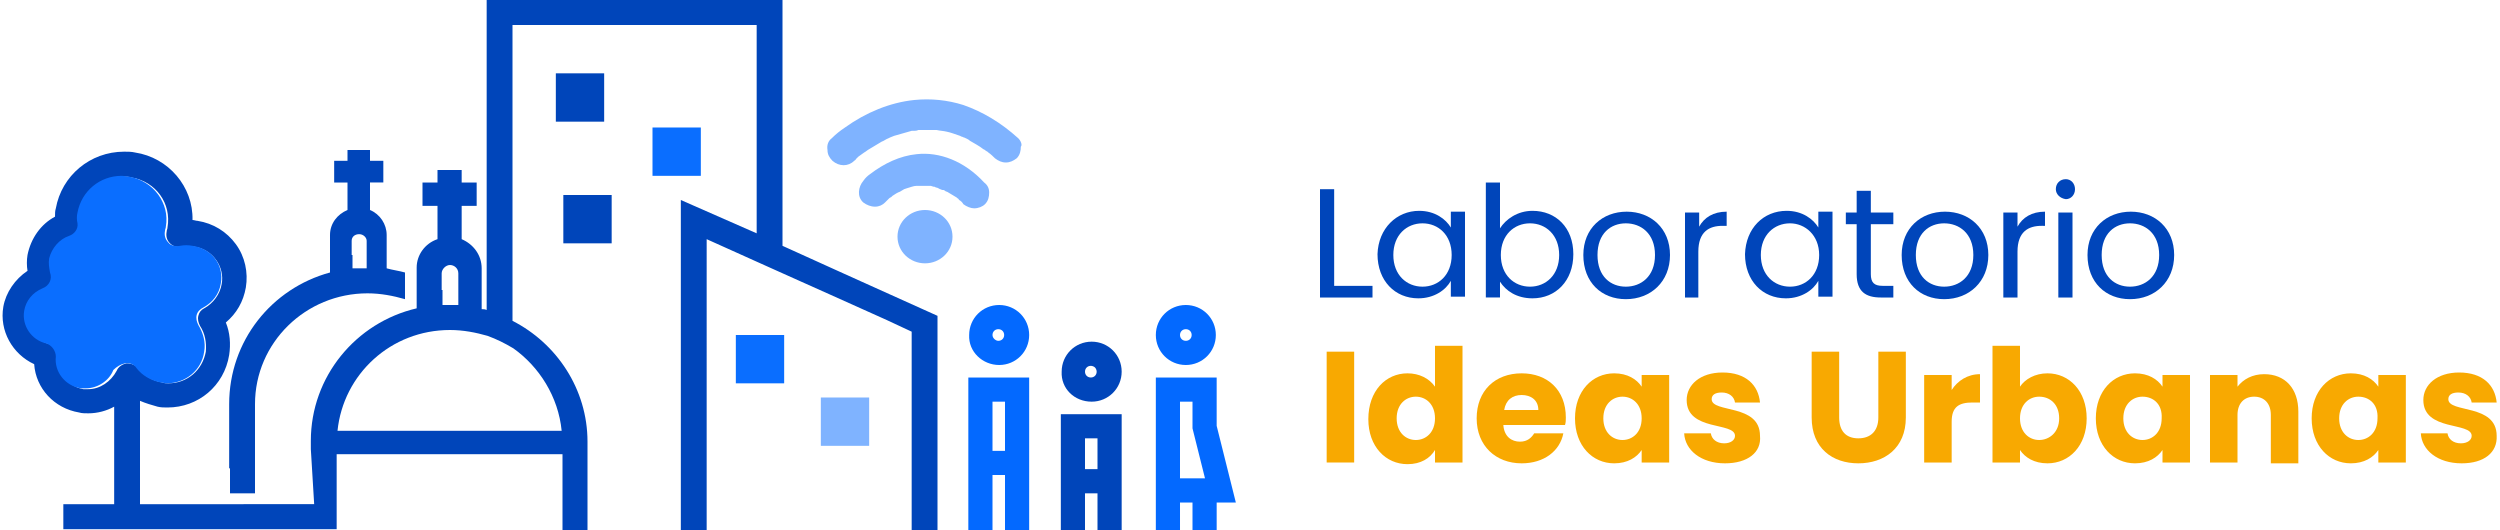 <?xml version="1.0" encoding="utf-8"?>
<!-- Generator: Adobe Illustrator 23.0.5, SVG Export Plug-In . SVG Version: 6.00 Build 0)  -->
<svg version="1.1" id="Capa_1" xmlns="http://www.w3.org/2000/svg" xmlns:xlink="http://www.w3.org/1999/xlink" x="0px" y="0px"
	 viewBox="0 0 300 63.6" style="enable-background:new 0 0 300 63.6;" xml:space="preserve">
<style type="text/css">
	.st0{fill:#0045BA;}
	.st1{fill:#F8A901;}
	.st2{fill:none;stroke:#0045BA;stroke-width:10;stroke-miterlimit:10;}
	.st3{fill:#F5F5F5;}
	.st4{fill:#0A6EFF;}
	.st5{fill:#7FB3FF;}
	.st6{fill:none;}
	.st7{fill:none;stroke:#7A4504;stroke-width:2;stroke-linecap:round;stroke-miterlimit:10;}
	.st8{fill:#0369FF;}
</style>
<path class="st0" d="M160.1,22.7v11.6h4.6v1.4h-6.3v-13H160.1z"/>
<path class="st0" d="M170.3,25.3c1.9,0,3.2,1,3.8,2v-1.9h1.7v10.2h-1.7v-1.9c-0.6,1.1-2,2.1-3.9,2.1c-2.8,0-4.9-2.1-4.9-5.3
	C165.4,27.4,167.6,25.3,170.3,25.3z M170.7,26.8c-1.9,0-3.5,1.4-3.5,3.8c0,2.4,1.6,3.8,3.5,3.8c1.9,0,3.5-1.4,3.5-3.8
	C174.2,28.2,172.6,26.8,170.7,26.8z"/>
<path class="st0" d="M183.9,25.3c2.8,0,4.9,2,4.9,5.2c0,3.2-2.1,5.3-4.9,5.3c-1.9,0-3.2-0.9-3.9-2v1.9h-1.7V21.9h1.7v5.5
	C180.7,26.3,182.1,25.3,183.9,25.3z M183.6,26.8c-1.9,0-3.5,1.4-3.5,3.8c0,2.4,1.6,3.8,3.5,3.8c1.9,0,3.5-1.4,3.5-3.8
	C187.1,28.2,185.5,26.8,183.6,26.8z"/>
<path class="st0" d="M195.1,35.9c-2.9,0-5.1-2-5.1-5.3c0-3.2,2.3-5.2,5.2-5.2c2.9,0,5.2,2,5.2,5.2C200.4,33.8,198.1,35.9,195.1,35.9
	z M195.1,34.4c1.8,0,3.5-1.2,3.5-3.8c0-2.6-1.7-3.8-3.5-3.8c-1.8,0-3.4,1.2-3.4,3.8C191.7,33.2,193.3,34.4,195.1,34.4z"/>
<path class="st0" d="M203.9,35.7h-1.7V25.5h1.7v1.7c0.6-1.1,1.7-1.8,3.3-1.8v1.7h-0.5c-1.6,0-2.9,0.7-2.9,3.1V35.7z"/>
<path class="st0" d="M214.4,25.3c1.9,0,3.2,1,3.8,2v-1.9h1.7v10.2h-1.7v-1.9c-0.6,1.1-2,2.1-3.9,2.1c-2.8,0-4.9-2.1-4.9-5.3
	C209.5,27.4,211.6,25.3,214.4,25.3z M214.8,26.8c-1.9,0-3.5,1.4-3.5,3.8c0,2.4,1.6,3.8,3.5,3.8s3.5-1.4,3.5-3.8
	C218.3,28.2,216.6,26.8,214.8,26.8z"/>
<path class="st0" d="M222.8,26.9h-1.3v-1.4h1.3v-2.6h1.7v2.6h2.7v1.4h-2.7v6c0,1,0.4,1.4,1.4,1.4h1.3v1.4h-1.5
	c-1.8,0-2.9-0.7-2.9-2.8V26.9z"/>
<path class="st0" d="M233.3,35.9c-2.9,0-5.1-2-5.1-5.3c0-3.2,2.3-5.2,5.2-5.2c2.9,0,5.2,2,5.2,5.2C238.6,33.8,236.3,35.9,233.3,35.9
	z M233.3,34.4c1.8,0,3.5-1.2,3.5-3.8c0-2.6-1.7-3.8-3.5-3.8c-1.8,0-3.4,1.2-3.4,3.8C229.9,33.2,231.5,34.4,233.3,34.4z"/>
<path class="st0" d="M242.1,35.7h-1.7V25.5h1.7v1.7c0.6-1.1,1.7-1.8,3.3-1.8v1.7H245c-1.6,0-2.9,0.7-2.9,3.1V35.7z"/>
<path class="st0" d="M246.7,22.7c0-0.7,0.5-1.2,1.2-1.2c0.6,0,1.1,0.5,1.1,1.2c0,0.7-0.5,1.2-1.1,1.2
	C247.2,23.8,246.7,23.3,246.7,22.7z M247,25.5h1.7v10.2H247V25.5z"/>
<path class="st0" d="M255.6,35.9c-2.9,0-5.1-2-5.1-5.3c0-3.2,2.3-5.2,5.2-5.2c2.9,0,5.2,2,5.2,5.2C260.9,33.8,258.6,35.9,255.6,35.9
	z M255.6,34.4c1.8,0,3.5-1.2,3.5-3.8c0-2.6-1.7-3.8-3.5-3.8c-1.8,0-3.4,1.2-3.4,3.8C252.2,33.2,253.8,34.4,255.6,34.4z"/>
<g>
	<path class="st1" d="M159.2,42.2h3.3v13.3h-3.3V42.2z"/>
	<path class="st1" d="M168.9,44.8c1.4,0,2.6,0.6,3.3,1.6v-4.9h3.3v14h-3.3V54c-0.6,1-1.7,1.7-3.3,1.7c-2.6,0-4.7-2.1-4.7-5.4
		C164.2,46.9,166.3,44.8,168.9,44.8z M169.9,47.6c-1.2,0-2.3,0.9-2.3,2.6c0,1.7,1.1,2.6,2.3,2.6c1.2,0,2.3-0.9,2.3-2.6
		C172.2,48.5,171.1,47.6,169.9,47.6z"/>
	<path class="st1" d="M182.6,55.6c-3.1,0-5.4-2.1-5.4-5.4c0-3.3,2.2-5.4,5.4-5.4c3.1,0,5.3,2,5.3,5.3c0,0.3,0,0.6-0.1,0.9h-7.4
		c0.1,1.4,1,2,2,2c0.9,0,1.4-0.5,1.7-1h3.5C187.2,54.1,185.3,55.6,182.6,55.6z M180.5,49.2h4.1c0-1.2-0.9-1.8-2-1.8
		C181.5,47.4,180.7,48,180.5,49.2z"/>
	<path class="st1" d="M193.7,44.8c1.6,0,2.7,0.7,3.3,1.6V45h3.3v10.5H197V54c-0.6,0.9-1.7,1.6-3.3,1.6c-2.6,0-4.7-2.1-4.7-5.4
		C189,46.9,191.1,44.8,193.7,44.8z M194.7,47.6c-1.2,0-2.3,0.9-2.3,2.6c0,1.7,1.1,2.6,2.3,2.6c1.2,0,2.3-0.9,2.3-2.6
		C197,48.5,195.9,47.6,194.7,47.6z"/>
	<path class="st1" d="M207,55.6c-2.9,0-4.8-1.6-4.9-3.6h3.2c0.1,0.7,0.7,1.2,1.6,1.2c0.8,0,1.3-0.4,1.3-0.9c0-1.7-5.8-0.5-5.8-4.3
		c0-1.8,1.6-3.3,4.3-3.3c2.8,0,4.3,1.5,4.5,3.6h-3c-0.1-0.7-0.7-1.2-1.6-1.2c-0.8,0-1.2,0.3-1.2,0.8c0,1.7,5.8,0.5,5.8,4.4
		C211.4,54.3,209.7,55.6,207,55.6z"/>
	<path class="st1" d="M217.4,42.2h3.3v7.9c0,1.6,0.8,2.5,2.3,2.5s2.4-0.9,2.4-2.5v-7.9h3.3v7.9c0,3.7-2.6,5.5-5.7,5.5
		c-3.1,0-5.6-1.8-5.6-5.5V42.2z"/>
	<path class="st1" d="M234.2,55.5h-3.3V45h3.3v1.8c0.7-1.1,1.9-1.9,3.4-1.9v3.4h-0.9c-1.6,0-2.5,0.5-2.5,2.3V55.5z"/>
	<path class="st1" d="M245.7,44.8c2.6,0,4.7,2.1,4.7,5.4c0,3.3-2.1,5.4-4.7,5.4c-1.6,0-2.7-0.7-3.3-1.6v1.5h-3.3v-14h3.3v4.9
		C243,45.5,244.2,44.8,245.7,44.8z M244.7,47.6c-1.2,0-2.3,0.9-2.3,2.6c0,1.7,1.1,2.6,2.3,2.6c1.2,0,2.4-0.9,2.4-2.6
		C247.1,48.5,246,47.6,244.7,47.6z"/>
	<path class="st1" d="M256.2,44.8c1.6,0,2.7,0.7,3.3,1.6V45h3.3v10.5h-3.3V54c-0.6,0.9-1.7,1.6-3.3,1.6c-2.6,0-4.7-2.1-4.7-5.4
		C251.5,46.9,253.6,44.8,256.2,44.8z M257.1,47.6c-1.2,0-2.3,0.9-2.3,2.6c0,1.7,1.1,2.6,2.3,2.6c1.2,0,2.3-0.9,2.3-2.6
		C259.5,48.5,258.4,47.6,257.1,47.6z"/>
	<path class="st1" d="M272.5,49.8c0-1.4-0.8-2.2-2-2.2s-2,0.8-2,2.2v5.7h-3.3V45h3.3v1.4c0.7-0.9,1.8-1.5,3.2-1.5
		c2.5,0,4.1,1.7,4.1,4.5v6.2h-3.3V49.8z"/>
	<path class="st1" d="M282.1,44.8c1.6,0,2.7,0.7,3.3,1.6V45h3.3v10.5h-3.3V54c-0.6,0.9-1.7,1.6-3.3,1.6c-2.6,0-4.7-2.1-4.7-5.4
		C277.4,46.9,279.5,44.8,282.1,44.8z M283,47.6c-1.2,0-2.3,0.9-2.3,2.6c0,1.7,1.1,2.6,2.3,2.6c1.2,0,2.3-0.9,2.3-2.6
		C285.4,48.5,284.3,47.6,283,47.6z"/>
	<path class="st1" d="M295.4,55.6c-2.9,0-4.8-1.6-4.9-3.6h3.2c0.1,0.7,0.7,1.2,1.6,1.2c0.8,0,1.3-0.4,1.3-0.9c0-1.7-5.8-0.5-5.8-4.3
		c0-1.8,1.6-3.3,4.3-3.3c2.8,0,4.3,1.5,4.5,3.6h-3c-0.1-0.7-0.7-1.2-1.6-1.2c-0.8,0-1.2,0.3-1.2,0.8c0,1.7,5.8,0.5,5.8,4.4
		C299.7,54.3,298.1,55.6,295.4,55.6z"/>
</g>
<path class="st2" d="M9.2,32.9"/>
<g>
	<g>
		<g>
			<line class="st3" x1="30.6" y1="58" x2="30.6" y2="59.2"/>
		</g>
	</g>
</g>
<g>
	<g>
		<g>
			<rect x="78.3" y="15.3" class="st4" width="5.8" height="5.8"/>
		</g>
	</g>
</g>
<g>
	<g>
		<g>
			<rect x="88.3" y="40.2" class="st4" width="5.8" height="5.8"/>
		</g>
	</g>
</g>
<g>
	<g>
		<g>
			<rect x="98.5" y="47.7" class="st5" width="5.8" height="5.8"/>
		</g>
	</g>
</g>
<g>
	<g>
		<g>
			<g>
				<polygon class="st6" points="90.8,31.4 84.8,28.7 90.8,31.4 				"/>
			</g>
		</g>
	</g>
	<g>
		<g>
			<g>
				<polygon class="st6" points="106.4,38.4 99.4,35.3 95.7,33.6 106.4,38.4 				"/>
			</g>
		</g>
	</g>
</g>
<g>
	<rect x="66.7" y="8.8" class="st0" width="5.8" height="5.8"/>
	<rect x="67.6" y="23.4" class="st0" width="5.8" height="5.8"/>
</g>
<g>
	<g>
		<g>
			<path class="st7" d="M23.6,61.5"/>
		</g>
	</g>
</g>
<g>
	<path class="st5" d="M111,25.2c-1.8,0-3.3,1.4-3.3,3.2c0,1.8,1.5,3.2,3.3,3.2c1.8,0,3.3-1.4,3.3-3.2
		C114.3,26.6,112.8,25.2,111,25.2z"/>
	<path class="st5" d="M122.2,16.6c-2.1-1.9-4.3-3.2-6.6-4c-1.9-0.6-3.9-0.8-5.9-0.6c-2.9,0.3-5.8,1.5-8.3,3.3
		c-0.6,0.4-1.1,0.8-1.6,1.3c-0.4,0.3-0.6,0.8-0.5,1.4c0,0.5,0.2,0.9,0.6,1.3c0.8,0.7,1.9,0.7,2.6,0h0c0.1-0.1,0.2-0.1,0.2-0.2
		c0.1-0.1,0.2-0.2,0.3-0.3l0.7-0.5c0.2-0.1,0.4-0.3,0.6-0.4c0.5-0.3,1-0.6,1.5-0.9c0.3-0.1,0.5-0.3,0.8-0.4l0.2-0.1
		c0.2-0.1,0.3-0.1,0.5-0.2c0.7-0.2,1.4-0.4,2.1-0.6l0.2,0c0.2,0,0.4,0,0.6-0.1c0.4,0,0.8,0,1.2,0c0.2,0,0.4,0,0.6,0l0.4,0
		c0.4,0.1,0.8,0.1,1.2,0.2c0.5,0.1,1,0.3,1.6,0.5l0.2,0.1c0.1,0,0.2,0.1,0.3,0.1c0.2,0.1,0.5,0.2,0.7,0.4c0.5,0.3,1.1,0.6,1.6,1
		l0.2,0.1c0,0,0.1,0.1,0.1,0.1c0.1,0,0.1,0.1,0.2,0.1l0.1,0.1c0.3,0.2,0.6,0.5,0.8,0.7c0.4,0.3,0.8,0.5,1.3,0.5
		c0.5,0,0.9-0.2,1.3-0.5c0.4-0.4,0.5-0.9,0.5-1.4C122.7,17.4,122.5,16.9,122.2,16.6z"/>
	<path class="st5" d="M110,18.5c-2,0.2-3.9,1.1-5.6,2.4c-0.3,0.2-0.6,0.5-0.8,0.8c-0.6,0.7-0.8,1.9,0,2.6c0.4,0.3,0.9,0.5,1.4,0.5
		c0.5,0,0.9-0.2,1.2-0.5c0.2-0.2,0.3-0.3,0.5-0.5c0.1-0.1,0.2-0.1,0.3-0.2l0.1-0.1c0.3-0.2,0.6-0.4,0.9-0.5c0.2-0.1,0.3-0.2,0.5-0.3
		l0.3-0.1c0.4-0.1,0.8-0.3,1.2-0.3l0.1,0c0,0,0.2,0,0.2,0c0.3,0,0.5,0,0.8,0c0.1,0,0.2,0,0.4,0c0.1,0,0.2,0,0.2,0l0.3,0.1
		c0.1,0,0.2,0,0.3,0.1c0.2,0,0.3,0.1,0.5,0.2c0.1,0,0.2,0.1,0.3,0.1c0,0,0.1,0,0.1,0c0.1,0,0.2,0.1,0.2,0.1c0.1,0.1,0.3,0.1,0.4,0.2
		c0.3,0.2,0.7,0.4,1,0.6c0,0,0.1,0.1,0.1,0.1c0.1,0,0.1,0.1,0.2,0.2c0.2,0.1,0.4,0.3,0.5,0.5c0.4,0.3,0.9,0.5,1.3,0.5
		c0.5,0,1-0.2,1.3-0.5c0.4-0.4,0.5-0.9,0.5-1.4c0-0.5-0.2-0.9-0.6-1.2C115.7,19.3,112.7,18.2,110,18.5z"/>
</g>
<g>
	<path class="st6" d="M53.9,36.6C53.9,36.6,53.9,36.6,53.9,36.6C53.9,36.6,53.9,36.6,53.9,36.6c0.2,0,0.6,0,1.1,0v-1.8v-0.1v-1.9h0
		c0-0.5-0.5-1-1-1s-1,0.4-1,1h0v1.9v0.1v1.8C53,36.6,53.3,36.6,53.9,36.6C53.9,36.6,53.9,36.6,53.9,36.6z"/>
	<path class="st6" d="M43.9,32.2C43.9,32.2,43.9,32.2,43.9,32.2l0-1.6v-0.1v-1.6c0-0.5-0.4-0.8-0.9-0.8s-0.9,0.4-0.9,0.8v1.6v0.1
		v1.6c0,0,0.3,0,0.8,0C43,32.2,43.5,32.2,43.9,32.2z"/>
	<path class="st6" d="M58.4,40.4c-1.4-0.5-2.9-0.7-4.5-0.7c-7,0-12.8,5.3-13.5,12.1h26.9c-0.4-4.1-2.6-7.6-5.9-9.8
		C60.5,41.3,59.5,40.7,58.4,40.4z"/>
	<path class="st0" d="M27.6,56.2v3h3V58v-9.5c0,0,0,0,0,0c0-7.4,6.1-13.3,13.5-13.3c1.6,0,3.1,0.3,4.5,0.7v-3.2
		c-0.7-0.2-1.5-0.3-2.2-0.5v-4c0-1.3-0.8-2.5-2-3v-1.5h0v-1.8H46v-2.6h-1.6v-1.3h-2.7v1.3h-1.6v2.6h1.6v1.8h0v1.5
		c-1.2,0.5-2.1,1.6-2.1,3v4.5c-7,1.9-12.1,8.2-12.1,15.8c0,0.3,0,0.7,0,1V56.2z M42.2,30.6L42.2,30.6v-1.7c0-0.5,0.4-0.8,0.9-0.8
		s0.9,0.4,0.9,0.8v1.6v0.1v1.6c0,0,0,0,0,0c-0.4,0-0.9,0-0.9,0c-0.5,0-0.8,0-0.8,0V30.6z"/>
	<path class="st0" d="M112.5,60.6V37.9l-9.1-4.1v0l-3.1-1.4v0l-6.4-2.9V0H58.4v37.2c-0.2-0.1-0.4-0.1-0.6-0.1v-4.9
		c0-1.6-1-2.9-2.4-3.5v-1.9h0v-2.1h1.8v-2.8h-1.8v-1.5h-2.9v1.5h-1.8v2.8h1.8v4C51,29.2,50,30.6,50,32.1v4.9
		c-7.3,1.7-12.7,8.2-12.7,15.9c0,0.3,0,0.7,0,1l0.4,6.6H25H8.6H7.6h0v3h32.8v-1.2v-7.8h27.1V56v4.6v1.8v1.2h3V53c0,0,0,0,0,0
		c0,0,0,0,0,0c0-6.3-3.7-11.8-9-14.5V3h29.3v25L81.7,24v39.7h3.1v-3V28.7l6,2.7v0l4.9,2.2l3.8,1.7l6.9,3.1l0,0l3,1.4v20.8v0v3h3.1
		L112.5,60.6L112.5,60.6L112.5,60.6z M53,34.8L53,34.8v-2h0c0-0.5,0.5-1,1-1s1,0.4,1,1h0v1.9v0.1v1.8c-0.4,0-0.9,0-1,0c0,0,0,0,0,0
		c0,0,0,0,0,0c0,0,0,0,0,0c-0.6,0-0.9,0-0.9,0V34.8z M67.4,51.7H40.5c0.7-6.8,6.4-12.1,13.5-12.1c1.6,0,3.1,0.3,4.5,0.7
		c1.1,0.4,2.1,0.9,3.1,1.5C64.7,44,67,47.6,67.4,51.7z"/>
</g>
<path class="st0" d="M16.8,61V48.1c0.7,0.3,1.4,0.5,2.1,0.7c0.4,0.1,0.8,0.1,1.2,0.1c0,0,0,0,0,0c3.7,0,6.8-2.6,7.4-6.3
	c0.2-1.3,0.1-2.7-0.4-3.9c1.3-1.1,2.1-2.5,2.4-4.2c0.3-1.8-0.1-3.7-1.2-5.2c-1.1-1.5-2.7-2.5-4.6-2.8c-0.2,0-0.4-0.1-0.6-0.1
	c0.1-4-2.9-7.5-6.9-8.1c-0.4-0.1-0.9-0.1-1.3-0.1c-4.1,0-7.5,2.9-8.2,6.8c-0.1,0.3-0.1,0.6-0.1,1c-1.7,0.9-2.9,2.6-3.3,4.6
	c-0.1,0.6-0.1,1.3,0,1.9c-1.5,1-2.6,2.6-2.9,4.3c-0.5,2.9,1.1,5.7,3.7,6.9c0.2,2.9,2.4,5.3,5.4,5.8c0.3,0.1,0.7,0.1,1.1,0.1
	c1.1,0,2.2-0.3,3.1-0.8V61 M10.6,46.7c-0.2,0-0.4,0-0.6,0c-1.8-0.3-3.1-2-2.9-3.8c0.1-0.7-0.4-1.4-1.1-1.6c-1.8-0.4-2.9-2.1-2.6-3.9
	c0.2-1.2,1-2.2,2.2-2.7c0.7-0.3,1.1-1.1,0.9-1.9c-0.2-0.5-0.2-1.1-0.1-1.7c0.2-1.3,1.1-2.3,2.3-2.7c0.7-0.2,1.1-0.9,1-1.5
	c0-0.4,0-0.9,0-1.3c0.4-2.5,2.6-4.4,5.2-4.4c0.3,0,0.6,0,0.9,0.1c2.9,0.5,4.8,3.1,4.3,6c0,0.2-0.1,0.3-0.1,0.5c-0.1,0.5,0,1,0.4,1.4
	c0.4,0.4,0.9,0.5,1.4,0.4c0.5-0.1,1-0.1,1.5,0c2.2,0.3,3.7,2.4,3.3,4.5c-0.2,1.2-1,2.3-2.1,2.9c-0.4,0.2-0.6,0.5-0.7,0.9
	c-0.1,0.4,0,0.8,0.2,1.2c0.6,0.9,0.8,2,0.7,3.1c-0.4,2.2-2.2,3.8-4.5,3.8c-0.2,0-0.5,0-0.7-0.1c-1.2-0.2-2.2-0.8-2.9-1.7
	c-0.3-0.4-0.9-0.6-1.4-0.6c-0.5,0.1-1,0.4-1.2,0.9C13.3,45.8,12,46.7,10.6,46.7z"/>
<path class="st4" d="M15,43.6c0.5-0.1,1.1,0.1,1.4,0.6c0.7,0.9,1.8,1.5,2.9,1.7c0.2,0,0.5,0.1,0.7,0.1c2.3,0,4.2-1.6,4.5-3.8
	c0.2-1.1-0.1-2.2-0.7-3.2c-0.2-0.4-0.3-0.8-0.2-1.2c0.1-0.4,0.4-0.7,0.8-0.9c1.1-0.6,1.9-1.6,2.1-2.9c0.4-2.2-1.1-4.2-3.4-4.5
	c-0.5-0.1-1-0.1-1.5,0c-0.5,0.1-1.1,0-1.4-0.4c-0.4-0.4-0.5-0.9-0.4-1.4c0-0.2,0.1-0.3,0.1-0.5c0.5-2.8-1.5-5.5-4.4-6
	c-0.3,0-0.6-0.1-0.9-0.1c-2.6,0-4.8,1.8-5.3,4.4c-0.1,0.4-0.1,0.9,0,1.3c0.1,0.7-0.4,1.3-1,1.5c-1.2,0.4-2.1,1.5-2.4,2.7
	c-0.1,0.6,0,1.1,0.1,1.7c0.3,0.8-0.1,1.6-0.9,1.9c-1.2,0.5-2,1.5-2.2,2.7c-0.3,1.8,0.9,3.5,2.6,3.9c0.7,0.2,1.2,0.9,1.2,1.6
	c-0.2,1.8,1.1,3.5,3,3.8c0.2,0,0.4,0,0.6,0c1.4,0,2.8-0.9,3.3-2.2C14,44,14.5,43.7,15,43.6z"/>
<g>
	<path class="st8" d="M142.3,43.8c2,0,3.6-1.6,3.6-3.6c0-2-1.6-3.6-3.6-3.6s-3.6,1.6-3.6,3.6C138.7,42.2,140.3,43.8,142.3,43.8z
		 M141.6,40.2c0-0.4,0.3-0.7,0.7-0.7c0.4,0,0.7,0.3,0.7,0.7c0,0.4-0.3,0.7-0.7,0.7C141.9,40.9,141.6,40.6,141.6,40.2z"/>
	<path class="st8" d="M146,51.1v-5.8h-7.3v18.3h2.9v-3.3h1.5v3.3h2.9v-3.3h2.3L146,51.1z M141.6,48.2h1.5v3.2l1.5,6h-3V48.2z"/>
</g>
<g>
	<path class="st8" d="M119.9,43.8c2,0,3.6-1.6,3.6-3.6c0-2-1.6-3.6-3.6-3.6c-2,0-3.6,1.6-3.6,3.6C116.2,42.2,117.9,43.8,119.9,43.8z
		 M119.1,40.2c0-0.4,0.3-0.7,0.7-0.7c0.4,0,0.7,0.3,0.7,0.7c0,0.4-0.3,0.7-0.7,0.7C119.5,40.9,119.1,40.6,119.1,40.2z"/>
	<path class="st8" d="M116.2,63.6h2.9V57h1.5v6.6h2.9V45.3h-7.3V63.6z M120.6,48.2v5.9h-1.5v-5.9H120.6z"/>
</g>
<g>
	<path class="st0" d="M131,48.2c2,0,3.6-1.6,3.6-3.6c0-2-1.6-3.6-3.6-3.6s-3.6,1.6-3.6,3.6C127.3,46.6,128.9,48.2,131,48.2z
		 M130.2,44.6c0-0.4,0.3-0.7,0.7-0.7c0,0,0,0,0,0c0.2,0,0.4,0.1,0.5,0.2c0.1,0.1,0.2,0.3,0.2,0.5c0,0.4-0.3,0.7-0.7,0.7
		S130.2,45,130.2,44.6z"/>
	<path class="st0" d="M127.3,63.6h2.9v-4.4h1.5v4.4h2.9V49.7h-7.3V63.6z M131.7,52.6v3.7h-1.5v-3.7H131.7z"/>
</g>
</svg>
